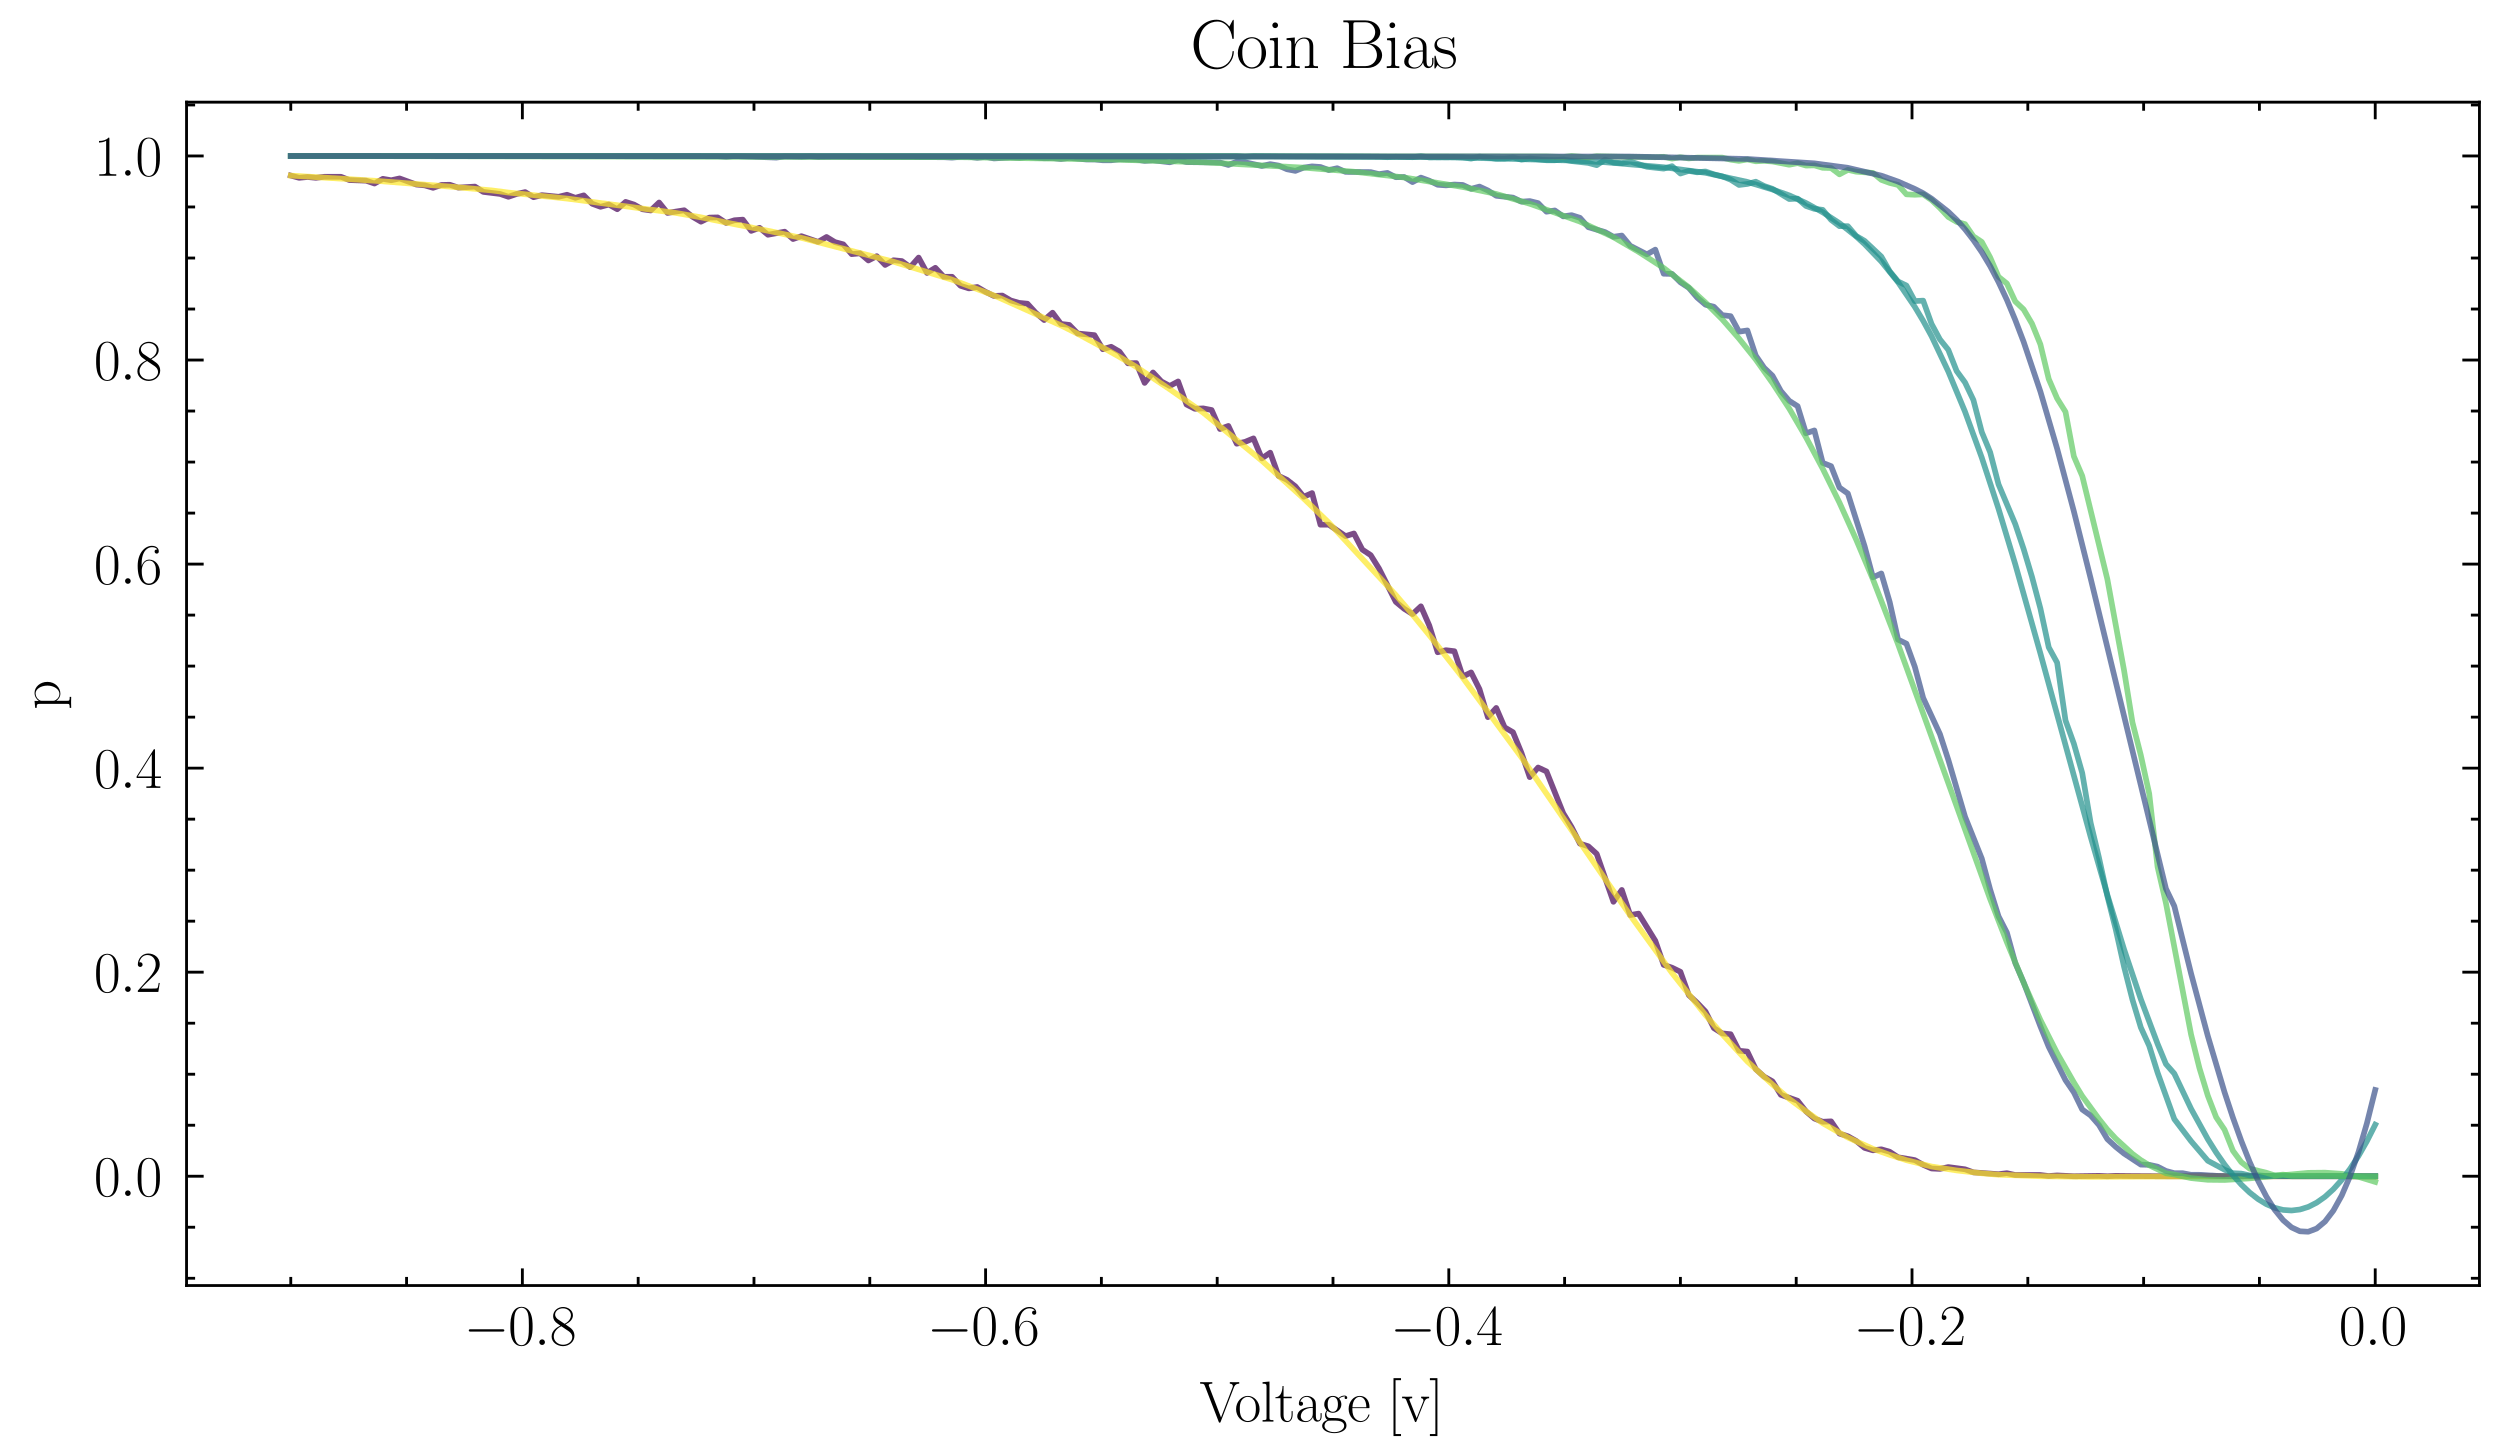 <?xml version="1.0" encoding="utf-8" standalone="no"?>
<!DOCTYPE svg PUBLIC "-//W3C//DTD SVG 1.1//EN"
  "http://www.w3.org/Graphics/SVG/1.1/DTD/svg11.dtd">
<svg xmlns:xlink="http://www.w3.org/1999/xlink" width="438.046pt" height="255.166pt" viewBox="0 0 438.046 255.166" xmlns="http://www.w3.org/2000/svg" version="1.1">
 <defs>
  <style type="text/css">*{stroke-linejoin: round; stroke-linecap: butt}</style>
 </defs>
 <g id="figure_1">
  <g id="patch_1">
   <path d="M 0 255.166 
L 438.046 255.166 
L 438.046 0 
L 0 0 
z
" style="fill: #ffffff"/>
  </g>
  <g id="axes_1">
   <g id="patch_2">
    <path d="M 32.686 225.248 
L 434.446 225.248 
L 434.446 17.902 
L 32.686 17.902 
z
" style="fill: #ffffff"/>
   </g>
   <g id="matplotlib.axis_1">
    <g id="xtick_1">
     <g id="line2d_1">
      <defs>
       <path id="m94365462cd" d="M 0 0 
L 0 -3 
" style="stroke: #000000; stroke-width: 0.5"/>
      </defs>
      <g>
       <use xlink:href="#m94365462cd" x="91.529" y="225.248" style="stroke: #000000; stroke-width: 0.5"/>
      </g>
     </g>
     <g id="line2d_2">
      <defs>
       <path id="m552b75849d" d="M 0 0 
L 0 3 
" style="stroke: #000000; stroke-width: 0.5"/>
      </defs>
      <g>
       <use xlink:href="#m552b75849d" x="91.529" y="17.902" style="stroke: #000000; stroke-width: 0.5"/>
      </g>
     </g>
     <g id="text_1">
      <!-- $\mathdefault{−0.8}$ -->
      <g transform="translate(81.29 235.666) scale(0.1 -0.1)">
       <defs>
        <path id="CMSY10-0" d="M 4218 1472 
C 4326 1472 4442 1472 4442 1600 
C 4442 1728 4326 1728 4218 1728 
L 755 1728 
C 646 1728 531 1728 531 1600 
C 531 1472 646 1472 755 1472 
L 4218 1472 
z
" transform="scale(0.016)"/>
        <path id="CMR17-30" d="M 2688 2025 
C 2688 2416 2682 3080 2413 3591 
C 2176 4039 1798 4198 1466 4198 
C 1158 4198 768 4058 525 3597 
C 269 3118 243 2524 243 2025 
C 243 1661 250 1106 448 619 
C 723 -39 1216 -128 1466 -128 
C 1760 -128 2208 -7 2470 600 
C 2662 1042 2688 1559 2688 2025 
z
M 1466 -26 
C 1056 -26 813 325 723 812 
C 653 1188 653 1738 653 2096 
C 653 2588 653 2997 736 3387 
C 858 3929 1216 4096 1466 4096 
C 1728 4096 2067 3923 2189 3400 
C 2272 3036 2278 2607 2278 2096 
C 2278 1680 2278 1169 2202 792 
C 2067 95 1690 -26 1466 -26 
z
" transform="scale(0.016)"/>
        <path id="CMMI12-3a" d="M 1178 307 
C 1178 492 1024 619 870 619 
C 685 619 557 466 557 313 
C 557 128 710 0 864 0 
C 1050 0 1178 153 1178 307 
z
" transform="scale(0.016)"/>
        <path id="CMR17-38" d="M 1741 2264 
C 2144 2467 2554 2773 2554 3263 
C 2554 3841 1990 4179 1472 4179 
C 890 4179 378 3759 378 3180 
C 378 3021 416 2747 666 2505 
C 730 2442 998 2251 1171 2130 
C 883 1983 211 1634 211 934 
C 211 279 838 -128 1459 -128 
C 2144 -128 2720 362 2720 1010 
C 2720 1590 2330 1857 2074 2029 
L 1741 2264 
z
M 902 2822 
C 851 2854 595 3051 595 3351 
C 595 3739 998 4032 1459 4032 
C 1965 4032 2336 3676 2336 3262 
C 2336 2669 1670 2331 1638 2331 
C 1632 2331 1626 2331 1574 2370 
L 902 2822 
z
M 2080 1519 
C 2176 1449 2483 1240 2483 851 
C 2483 381 2010 25 1472 25 
C 890 25 448 438 448 940 
C 448 1443 838 1862 1280 2060 
L 2080 1519 
z
" transform="scale(0.016)"/>
       </defs>
       <use xlink:href="#CMSY10-0" transform="scale(0.996)"/>
       <use xlink:href="#CMR17-30" transform="translate(77.487 0) scale(0.996)"/>
       <use xlink:href="#CMMI12-3a" transform="translate(123.178 0) scale(0.996)"/>
       <use xlink:href="#CMR17-38" transform="translate(150.275 0) scale(0.996)"/>
      </g>
     </g>
    </g>
    <g id="xtick_2">
     <g id="line2d_3">
      <g>
       <use xlink:href="#m94365462cd" x="172.693" y="225.248" style="stroke: #000000; stroke-width: 0.5"/>
      </g>
     </g>
     <g id="line2d_4">
      <g>
       <use xlink:href="#m552b75849d" x="172.693" y="17.902" style="stroke: #000000; stroke-width: 0.5"/>
      </g>
     </g>
     <g id="text_2">
      <!-- $\mathdefault{−0.6}$ -->
      <g transform="translate(162.454 235.666) scale(0.1 -0.1)">
       <defs>
        <path id="CMR17-36" d="M 678 2176 
C 678 3690 1395 4032 1811 4032 
C 1946 4032 2272 4009 2400 3776 
C 2298 3776 2106 3776 2106 3553 
C 2106 3381 2246 3323 2336 3323 
C 2394 3323 2566 3348 2566 3560 
C 2566 3954 2246 4179 1805 4179 
C 1043 4179 243 3390 243 1984 
C 243 253 966 -128 1478 -128 
C 2099 -128 2688 427 2688 1283 
C 2688 2081 2170 2662 1517 2662 
C 1126 2662 838 2407 678 1960 
L 678 2176 
z
M 1478 25 
C 691 25 691 1200 691 1436 
C 691 1896 909 2560 1504 2560 
C 1613 2560 1926 2560 2138 2120 
C 2253 1870 2253 1609 2253 1289 
C 2253 944 2253 690 2118 434 
C 1978 171 1773 25 1478 25 
z
" transform="scale(0.016)"/>
       </defs>
       <use xlink:href="#CMSY10-0" transform="scale(0.996)"/>
       <use xlink:href="#CMR17-30" transform="translate(77.487 0) scale(0.996)"/>
       <use xlink:href="#CMMI12-3a" transform="translate(123.178 0) scale(0.996)"/>
       <use xlink:href="#CMR17-36" transform="translate(150.275 0) scale(0.996)"/>
      </g>
     </g>
    </g>
    <g id="xtick_3">
     <g id="line2d_5">
      <g>
       <use xlink:href="#m94365462cd" x="253.857" y="225.248" style="stroke: #000000; stroke-width: 0.5"/>
      </g>
     </g>
     <g id="line2d_6">
      <g>
       <use xlink:href="#m552b75849d" x="253.857" y="17.902" style="stroke: #000000; stroke-width: 0.5"/>
      </g>
     </g>
     <g id="text_3">
      <!-- $\mathdefault{−0.4}$ -->
      <g transform="translate(243.617 235.666) scale(0.1 -0.1)">
       <defs>
        <path id="CMR17-34" d="M 2150 4122 
C 2150 4256 2144 4256 2029 4256 
L 128 1254 
L 128 1088 
L 1779 1088 
L 1779 457 
C 1779 224 1766 160 1318 160 
L 1197 160 
L 1197 0 
C 1402 0 1747 0 1965 0 
C 2182 0 2528 0 2733 0 
L 2733 160 
L 2611 160 
C 2163 160 2150 224 2150 457 
L 2150 1088 
L 2803 1088 
L 2803 1254 
L 2150 1254 
L 2150 4122 
z
M 1798 3703 
L 1798 1254 
L 256 1254 
L 1798 3703 
z
" transform="scale(0.016)"/>
       </defs>
       <use xlink:href="#CMSY10-0" transform="scale(0.996)"/>
       <use xlink:href="#CMR17-30" transform="translate(77.487 0) scale(0.996)"/>
       <use xlink:href="#CMMI12-3a" transform="translate(123.178 0) scale(0.996)"/>
       <use xlink:href="#CMR17-34" transform="translate(150.275 0) scale(0.996)"/>
      </g>
     </g>
    </g>
    <g id="xtick_4">
     <g id="line2d_7">
      <g>
       <use xlink:href="#m94365462cd" x="335.02" y="225.248" style="stroke: #000000; stroke-width: 0.5"/>
      </g>
     </g>
     <g id="line2d_8">
      <g>
       <use xlink:href="#m552b75849d" x="335.02" y="17.902" style="stroke: #000000; stroke-width: 0.5"/>
      </g>
     </g>
     <g id="text_4">
      <!-- $\mathdefault{−0.2}$ -->
      <g transform="translate(324.781 235.666) scale(0.1 -0.1)">
       <defs>
        <path id="CMR17-32" d="M 2669 989 
L 2554 989 
C 2490 536 2438 459 2413 420 
C 2381 369 1920 369 1830 369 
L 602 369 
C 832 619 1280 1072 1824 1597 
C 2214 1967 2669 2402 2669 3035 
C 2669 3790 2067 4224 1395 4224 
C 691 4224 262 3604 262 3030 
C 262 2780 448 2748 525 2748 
C 589 2748 781 2787 781 3010 
C 781 3207 614 3264 525 3264 
C 486 3264 448 3258 422 3245 
C 544 3790 915 4058 1306 4058 
C 1862 4058 2227 3617 2227 3035 
C 2227 2479 1901 2000 1536 1584 
L 262 146 
L 262 0 
L 2515 0 
L 2669 989 
z
" transform="scale(0.016)"/>
       </defs>
       <use xlink:href="#CMSY10-0" transform="scale(0.996)"/>
       <use xlink:href="#CMR17-30" transform="translate(77.487 0) scale(0.996)"/>
       <use xlink:href="#CMMI12-3a" transform="translate(123.178 0) scale(0.996)"/>
       <use xlink:href="#CMR17-32" transform="translate(150.275 0) scale(0.996)"/>
      </g>
     </g>
    </g>
    <g id="xtick_5">
     <g id="line2d_9">
      <g>
       <use xlink:href="#m94365462cd" x="416.184" y="225.248" style="stroke: #000000; stroke-width: 0.5"/>
      </g>
     </g>
     <g id="line2d_10">
      <g>
       <use xlink:href="#m552b75849d" x="416.184" y="17.902" style="stroke: #000000; stroke-width: 0.5"/>
      </g>
     </g>
     <g id="text_5">
      <!-- $\mathdefault{0.0}$ -->
      <g transform="translate(409.819 235.666) scale(0.1 -0.1)">
       <use xlink:href="#CMR17-30" transform="scale(0.996)"/>
       <use xlink:href="#CMMI12-3a" transform="translate(45.69 0) scale(0.996)"/>
       <use xlink:href="#CMR17-30" transform="translate(72.788 0) scale(0.996)"/>
      </g>
     </g>
    </g>
    <g id="xtick_6">
     <g id="line2d_11">
      <defs>
       <path id="mc6c3b50752" d="M 0 0 
L 0 -1.5 
" style="stroke: #000000; stroke-width: 0.5"/>
      </defs>
      <g>
       <use xlink:href="#mc6c3b50752" x="50.948" y="225.248" style="stroke: #000000; stroke-width: 0.5"/>
      </g>
     </g>
     <g id="line2d_12">
      <defs>
       <path id="mea7e3cfa50" d="M 0 0 
L 0 1.5 
" style="stroke: #000000; stroke-width: 0.5"/>
      </defs>
      <g>
       <use xlink:href="#mea7e3cfa50" x="50.948" y="17.902" style="stroke: #000000; stroke-width: 0.5"/>
      </g>
     </g>
    </g>
    <g id="xtick_7">
     <g id="line2d_13">
      <g>
       <use xlink:href="#mc6c3b50752" x="71.238" y="225.248" style="stroke: #000000; stroke-width: 0.5"/>
      </g>
     </g>
     <g id="line2d_14">
      <g>
       <use xlink:href="#mea7e3cfa50" x="71.238" y="17.902" style="stroke: #000000; stroke-width: 0.5"/>
      </g>
     </g>
    </g>
    <g id="xtick_8">
     <g id="line2d_15">
      <g>
       <use xlink:href="#mc6c3b50752" x="111.82" y="225.248" style="stroke: #000000; stroke-width: 0.5"/>
      </g>
     </g>
     <g id="line2d_16">
      <g>
       <use xlink:href="#mea7e3cfa50" x="111.82" y="17.902" style="stroke: #000000; stroke-width: 0.5"/>
      </g>
     </g>
    </g>
    <g id="xtick_9">
     <g id="line2d_17">
      <g>
       <use xlink:href="#mc6c3b50752" x="132.111" y="225.248" style="stroke: #000000; stroke-width: 0.5"/>
      </g>
     </g>
     <g id="line2d_18">
      <g>
       <use xlink:href="#mea7e3cfa50" x="132.111" y="17.902" style="stroke: #000000; stroke-width: 0.5"/>
      </g>
     </g>
    </g>
    <g id="xtick_10">
     <g id="line2d_19">
      <g>
       <use xlink:href="#mc6c3b50752" x="152.402" y="225.248" style="stroke: #000000; stroke-width: 0.5"/>
      </g>
     </g>
     <g id="line2d_20">
      <g>
       <use xlink:href="#mea7e3cfa50" x="152.402" y="17.902" style="stroke: #000000; stroke-width: 0.5"/>
      </g>
     </g>
    </g>
    <g id="xtick_11">
     <g id="line2d_21">
      <g>
       <use xlink:href="#mc6c3b50752" x="192.984" y="225.248" style="stroke: #000000; stroke-width: 0.5"/>
      </g>
     </g>
     <g id="line2d_22">
      <g>
       <use xlink:href="#mea7e3cfa50" x="192.984" y="17.902" style="stroke: #000000; stroke-width: 0.5"/>
      </g>
     </g>
    </g>
    <g id="xtick_12">
     <g id="line2d_23">
      <g>
       <use xlink:href="#mc6c3b50752" x="213.275" y="225.248" style="stroke: #000000; stroke-width: 0.5"/>
      </g>
     </g>
     <g id="line2d_24">
      <g>
       <use xlink:href="#mea7e3cfa50" x="213.275" y="17.902" style="stroke: #000000; stroke-width: 0.5"/>
      </g>
     </g>
    </g>
    <g id="xtick_13">
     <g id="line2d_25">
      <g>
       <use xlink:href="#mc6c3b50752" x="233.566" y="225.248" style="stroke: #000000; stroke-width: 0.5"/>
      </g>
     </g>
     <g id="line2d_26">
      <g>
       <use xlink:href="#mea7e3cfa50" x="233.566" y="17.902" style="stroke: #000000; stroke-width: 0.5"/>
      </g>
     </g>
    </g>
    <g id="xtick_14">
     <g id="line2d_27">
      <g>
       <use xlink:href="#mc6c3b50752" x="274.148" y="225.248" style="stroke: #000000; stroke-width: 0.5"/>
      </g>
     </g>
     <g id="line2d_28">
      <g>
       <use xlink:href="#mea7e3cfa50" x="274.148" y="17.902" style="stroke: #000000; stroke-width: 0.5"/>
      </g>
     </g>
    </g>
    <g id="xtick_15">
     <g id="line2d_29">
      <g>
       <use xlink:href="#mc6c3b50752" x="294.438" y="225.248" style="stroke: #000000; stroke-width: 0.5"/>
      </g>
     </g>
     <g id="line2d_30">
      <g>
       <use xlink:href="#mea7e3cfa50" x="294.438" y="17.902" style="stroke: #000000; stroke-width: 0.5"/>
      </g>
     </g>
    </g>
    <g id="xtick_16">
     <g id="line2d_31">
      <g>
       <use xlink:href="#mc6c3b50752" x="314.729" y="225.248" style="stroke: #000000; stroke-width: 0.5"/>
      </g>
     </g>
     <g id="line2d_32">
      <g>
       <use xlink:href="#mea7e3cfa50" x="314.729" y="17.902" style="stroke: #000000; stroke-width: 0.5"/>
      </g>
     </g>
    </g>
    <g id="xtick_17">
     <g id="line2d_33">
      <g>
       <use xlink:href="#mc6c3b50752" x="355.311" y="225.248" style="stroke: #000000; stroke-width: 0.5"/>
      </g>
     </g>
     <g id="line2d_34">
      <g>
       <use xlink:href="#mea7e3cfa50" x="355.311" y="17.902" style="stroke: #000000; stroke-width: 0.5"/>
      </g>
     </g>
    </g>
    <g id="xtick_18">
     <g id="line2d_35">
      <g>
       <use xlink:href="#mc6c3b50752" x="375.602" y="225.248" style="stroke: #000000; stroke-width: 0.5"/>
      </g>
     </g>
     <g id="line2d_36">
      <g>
       <use xlink:href="#mea7e3cfa50" x="375.602" y="17.902" style="stroke: #000000; stroke-width: 0.5"/>
      </g>
     </g>
    </g>
    <g id="xtick_19">
     <g id="line2d_37">
      <g>
       <use xlink:href="#mc6c3b50752" x="395.893" y="225.248" style="stroke: #000000; stroke-width: 0.5"/>
      </g>
     </g>
     <g id="line2d_38">
      <g>
       <use xlink:href="#mea7e3cfa50" x="395.893" y="17.902" style="stroke: #000000; stroke-width: 0.5"/>
      </g>
     </g>
    </g>
    <g id="text_6">
     <!-- Voltage [v] -->
     <g transform="translate(210.181 249.075) scale(0.1 -0.1)">
      <defs>
       <path id="CMR17-56" d="M 3776 3745 
C 3834 3886 3936 4160 4365 4160 
L 4365 4332 
C 4218 4319 4051 4319 3891 4319 
C 3738 4319 3475 4319 3328 4332 
L 3328 4160 
C 3648 4160 3661 3936 3661 3898 
C 3661 3827 3642 3783 3622 3732 
L 2362 446 
L 1043 3886 
C 1024 3931 1011 3963 1011 3994 
C 1011 4160 1267 4160 1402 4160 
L 1402 4319 
C 1197 4319 896 4319 685 4319 
C 518 4319 218 4319 64 4332 
L 64 4160 
C 435 4160 506 4135 582 3931 
L 2106 -26 
C 2138 -115 2144 -128 2214 -128 
C 2285 -128 2291 -115 2323 -26 
L 3776 3745 
z
" transform="scale(0.016)"/>
       <path id="CMR17-6f" d="M 2758 1356 
C 2758 2176 2163 2816 1466 2816 
C 768 2816 173 2176 173 1356 
C 173 551 768 -64 1466 -64 
C 2163 -64 2758 551 2758 1356 
z
M 1466 51 
C 1165 51 909 230 762 480 
C 602 767 582 1126 582 1408 
C 582 1677 595 2010 762 2298 
C 890 2509 1139 2714 1466 2714 
C 1754 2714 1997 2554 2150 2330 
C 2349 2029 2349 1607 2349 1408 
C 2349 1158 2336 775 2163 467 
C 1984 173 1709 51 1466 51 
z
" transform="scale(0.016)"/>
       <path id="CMR17-6c" d="M 979 4396 
L 218 4326 
L 218 4160 
C 595 4160 653 4122 653 3817 
L 653 426 
C 653 184 627 153 218 153 
L 218 -13 
C 371 0 653 0 813 0 
C 979 0 1261 0 1414 -13 
L 1414 153 
C 1005 153 979 178 979 426 
L 979 4396 
z
" transform="scale(0.016)"/>
       <path id="CMR17-74" d="M 966 2560 
L 1862 2560 
L 1862 2725 
L 966 2725 
L 966 3904 
L 851 3904 
C 838 3245 614 2668 70 2668 
L 70 2560 
L 627 2560 
L 627 771 
C 627 650 627 -64 1370 -64 
C 1747 -64 1965 306 1965 777 
L 1965 1140 
L 1850 1140 
L 1850 783 
C 1850 344 1677 51 1408 51 
C 1222 51 966 178 966 758 
L 966 2560 
z
" transform="scale(0.016)"/>
       <path id="CMR17-61" d="M 2304 1653 
C 2304 2072 2304 2294 2035 2543 
C 1798 2752 1523 2816 1306 2816 
C 800 2816 435 2407 435 1971 
C 435 1728 627 1728 666 1728 
C 749 1728 896 1778 896 1954 
C 896 2112 774 2181 666 2181 
C 640 2181 608 2174 589 2168 
C 723 2592 1069 2714 1293 2714 
C 1613 2714 1965 2429 1965 1885 
L 1965 1600 
C 1587 1600 1133 1549 774 1357 
C 371 1133 256 813 256 570 
C 256 77 832 -64 1171 -64 
C 1523 -64 1850 139 1990 511 
C 2003 233 2182 -18 2464 -18 
C 2598 -18 2938 70 2938 567 
L 2938 920 
L 2822 920 
L 2822 562 
C 2822 178 2650 128 2566 128 
C 2304 128 2304 458 2304 738 
L 2304 1653 
z
M 1965 870 
C 1965 317 1568 38 1216 38 
C 896 38 646 275 646 570 
C 646 761 730 1100 1101 1305 
C 1408 1478 1760 1504 1965 1504 
L 1965 870 
z
" transform="scale(0.016)"/>
       <path id="CMR17-67" d="M 710 1164 
C 832 1068 1043 960 1299 960 
C 1805 960 2240 1357 2240 1888 
C 2240 2054 2189 2310 1997 2509 
C 2176 2692 2438 2752 2586 2752 
C 2611 2752 2650 2752 2682 2734 
C 2656 2728 2598 2703 2598 2605 
C 2598 2527 2656 2471 2739 2471 
C 2835 2471 2886 2533 2886 2614 
C 2886 2731 2790 2854 2586 2854 
C 2330 2854 2106 2738 1926 2580 
C 1734 2753 1504 2816 1299 2816 
C 794 2816 358 2419 358 1888 
C 358 1522 570 1292 634 1228 
C 442 1004 442 743 442 711 
C 442 545 506 302 723 168 
C 390 85 128 -169 128 -486 
C 128 -943 736 -1280 1466 -1280 
C 2170 -1280 2803 -956 2803 -479 
C 2803 384 1856 384 1363 384 
C 1216 384 954 384 922 391 
C 723 423 589 602 589 826 
C 589 883 589 1024 710 1164 
z
M 1299 1068 
C 736 1068 736 1760 736 1889 
C 736 2016 736 2708 1299 2708 
C 1862 2708 1862 2016 1862 1889 
C 1862 1760 1862 1068 1299 1068 
z
M 1466 -1171 
C 826 -1171 384 -835 384 -486 
C 384 -289 493 -105 634 -4 
C 794 104 858 104 1293 104 
C 1818 104 2547 104 2547 -486 
C 2547 -835 2106 -1171 1466 -1171 
z
" transform="scale(0.016)"/>
       <path id="CMR17-65" d="M 2438 1472 
C 2464 1498 2464 1511 2464 1576 
C 2464 2238 2118 2816 1389 2816 
C 710 2816 173 2169 173 1383 
C 173 551 781 -64 1459 -64 
C 2176 -64 2458 607 2458 740 
C 2458 784 2419 784 2406 784 
C 2362 784 2355 771 2330 696 
C 2189 265 1837 51 1504 51 
C 1229 51 954 203 781 480 
C 582 803 582 1176 582 1472 
L 2438 1472 
z
M 589 1568 
C 634 2505 1126 2714 1382 2714 
C 1818 2714 2112 2297 2118 1568 
L 589 1568 
z
" transform="scale(0.016)"/>
       <path id="CMR17-5b" d="M 1504 -1600 
L 1504 -1377 
L 902 -1377 
L 902 4544 
L 1504 4544 
L 1504 4767 
L 678 4767 
L 678 -1600 
L 1504 -1600 
z
" transform="scale(0.016)"/>
       <path id="CMR17-76" d="M 2502 2163 
C 2560 2304 2662 2560 3034 2560 
L 3034 2726 
C 2912 2726 2752 2726 2630 2726 
C 2496 2726 2285 2726 2157 2732 
L 2157 2566 
C 2317 2553 2406 2477 2406 2311 
C 2406 2253 2406 2240 2368 2151 
L 1664 377 
L 902 2286 
C 864 2369 864 2381 864 2407 
C 864 2560 1075 2560 1171 2560 
L 1171 2732 
C 1018 2726 736 2726 576 2726 
C 403 2726 205 2726 64 2732 
L 64 2560 
C 307 2560 442 2560 518 2362 
L 1446 44 
C 1485 -51 1491 -64 1549 -64 
C 1606 -64 1613 -51 1651 44 
L 2502 2163 
z
" transform="scale(0.016)"/>
       <path id="CMR17-5d" d="M 915 4767 
L 90 4767 
L 90 4544 
L 691 4544 
L 691 -1377 
L 90 -1377 
L 90 -1600 
L 915 -1600 
L 915 4767 
z
" transform="scale(0.016)"/>
      </defs>
      <use xlink:href="#CMR17-56" transform="scale(0.996)"/>
      <use xlink:href="#CMR17-6f" transform="translate(61.265 0) scale(0.996)"/>
      <use xlink:href="#CMR17-6c" transform="translate(106.956 0) scale(0.996)"/>
      <use xlink:href="#CMR17-74" transform="translate(131.827 0) scale(0.996)"/>
      <use xlink:href="#CMR17-61" transform="translate(167.107 0) scale(0.996)"/>
      <use xlink:href="#CMR17-67" transform="translate(212.798 0) scale(0.996)"/>
      <use xlink:href="#CMR17-65" transform="translate(258.488 0) scale(0.996)"/>
      <use xlink:href="#CMR17-5b" transform="translate(329.05 0) scale(0.996)"/>
      <use xlink:href="#CMR17-76" transform="translate(353.921 0) scale(0.996)"/>
      <use xlink:href="#CMR17-5d" transform="translate(402.214 0) scale(0.996)"/>
     </g>
    </g>
   </g>
   <g id="matplotlib.axis_2">
    <g id="ytick_1">
     <g id="line2d_39">
      <defs>
       <path id="ma01c1f69d0" d="M 0 0 
L 3 0 
" style="stroke: #000000; stroke-width: 0.5"/>
      </defs>
      <g>
       <use xlink:href="#ma01c1f69d0" x="32.686" y="206.1" style="stroke: #000000; stroke-width: 0.5"/>
      </g>
     </g>
     <g id="line2d_40">
      <defs>
       <path id="mf388cf0399" d="M 0 0 
L -3 0 
" style="stroke: #000000; stroke-width: 0.5"/>
      </defs>
      <g>
       <use xlink:href="#mf388cf0399" x="434.446" y="206.1" style="stroke: #000000; stroke-width: 0.5"/>
      </g>
     </g>
     <g id="text_7">
      <!-- $\mathdefault{0.0}$ -->
      <g transform="translate(16.456 209.559) scale(0.1 -0.1)">
       <use xlink:href="#CMR17-30" transform="scale(0.996)"/>
       <use xlink:href="#CMMI12-3a" transform="translate(45.69 0) scale(0.996)"/>
       <use xlink:href="#CMR17-30" transform="translate(72.788 0) scale(0.996)"/>
      </g>
     </g>
    </g>
    <g id="ytick_2">
     <g id="line2d_41">
      <g>
       <use xlink:href="#ma01c1f69d0" x="32.686" y="170.346" style="stroke: #000000; stroke-width: 0.5"/>
      </g>
     </g>
     <g id="line2d_42">
      <g>
       <use xlink:href="#mf388cf0399" x="434.446" y="170.346" style="stroke: #000000; stroke-width: 0.5"/>
      </g>
     </g>
     <g id="text_8">
      <!-- $\mathdefault{0.2}$ -->
      <g transform="translate(16.456 173.805) scale(0.1 -0.1)">
       <use xlink:href="#CMR17-30" transform="scale(0.996)"/>
       <use xlink:href="#CMMI12-3a" transform="translate(45.69 0) scale(0.996)"/>
       <use xlink:href="#CMR17-32" transform="translate(72.788 0) scale(0.996)"/>
      </g>
     </g>
    </g>
    <g id="ytick_3">
     <g id="line2d_43">
      <g>
       <use xlink:href="#ma01c1f69d0" x="32.686" y="134.592" style="stroke: #000000; stroke-width: 0.5"/>
      </g>
     </g>
     <g id="line2d_44">
      <g>
       <use xlink:href="#mf388cf0399" x="434.446" y="134.592" style="stroke: #000000; stroke-width: 0.5"/>
      </g>
     </g>
     <g id="text_9">
      <!-- $\mathdefault{0.4}$ -->
      <g transform="translate(16.456 138.052) scale(0.1 -0.1)">
       <use xlink:href="#CMR17-30" transform="scale(0.996)"/>
       <use xlink:href="#CMMI12-3a" transform="translate(45.69 0) scale(0.996)"/>
       <use xlink:href="#CMR17-34" transform="translate(72.788 0) scale(0.996)"/>
      </g>
     </g>
    </g>
    <g id="ytick_4">
     <g id="line2d_45">
      <g>
       <use xlink:href="#ma01c1f69d0" x="32.686" y="98.838" style="stroke: #000000; stroke-width: 0.5"/>
      </g>
     </g>
     <g id="line2d_46">
      <g>
       <use xlink:href="#mf388cf0399" x="434.446" y="98.838" style="stroke: #000000; stroke-width: 0.5"/>
      </g>
     </g>
     <g id="text_10">
      <!-- $\mathdefault{0.6}$ -->
      <g transform="translate(16.456 102.298) scale(0.1 -0.1)">
       <use xlink:href="#CMR17-30" transform="scale(0.996)"/>
       <use xlink:href="#CMMI12-3a" transform="translate(45.69 0) scale(0.996)"/>
       <use xlink:href="#CMR17-36" transform="translate(72.788 0) scale(0.996)"/>
      </g>
     </g>
    </g>
    <g id="ytick_5">
     <g id="line2d_47">
      <g>
       <use xlink:href="#ma01c1f69d0" x="32.686" y="63.085" style="stroke: #000000; stroke-width: 0.5"/>
      </g>
     </g>
     <g id="line2d_48">
      <g>
       <use xlink:href="#mf388cf0399" x="434.446" y="63.085" style="stroke: #000000; stroke-width: 0.5"/>
      </g>
     </g>
     <g id="text_11">
      <!-- $\mathdefault{0.8}$ -->
      <g transform="translate(16.456 66.544) scale(0.1 -0.1)">
       <use xlink:href="#CMR17-30" transform="scale(0.996)"/>
       <use xlink:href="#CMMI12-3a" transform="translate(45.69 0) scale(0.996)"/>
       <use xlink:href="#CMR17-38" transform="translate(72.788 0) scale(0.996)"/>
      </g>
     </g>
    </g>
    <g id="ytick_6">
     <g id="line2d_49">
      <g>
       <use xlink:href="#ma01c1f69d0" x="32.686" y="27.331" style="stroke: #000000; stroke-width: 0.5"/>
      </g>
     </g>
     <g id="line2d_50">
      <g>
       <use xlink:href="#mf388cf0399" x="434.446" y="27.331" style="stroke: #000000; stroke-width: 0.5"/>
      </g>
     </g>
     <g id="text_12">
      <!-- $\mathdefault{1.0}$ -->
      <g transform="translate(16.456 30.79) scale(0.1 -0.1)">
       <defs>
        <path id="CMR17-31" d="M 1702 4058 
C 1702 4192 1696 4192 1606 4192 
C 1357 3916 979 3827 621 3827 
C 602 3827 570 3827 563 3808 
C 557 3795 557 3782 557 3648 
C 755 3648 1088 3686 1344 3839 
L 1344 461 
C 1344 236 1331 160 781 160 
L 589 160 
L 589 0 
C 896 0 1216 0 1523 0 
C 1830 0 2150 0 2458 0 
L 2458 160 
L 2266 160 
C 1715 160 1702 230 1702 458 
L 1702 4058 
z
" transform="scale(0.016)"/>
       </defs>
       <use xlink:href="#CMR17-31" transform="scale(0.996)"/>
       <use xlink:href="#CMMI12-3a" transform="translate(45.69 0) scale(0.996)"/>
       <use xlink:href="#CMR17-30" transform="translate(72.788 0) scale(0.996)"/>
      </g>
     </g>
    </g>
    <g id="ytick_7">
     <g id="line2d_51">
      <defs>
       <path id="mbf922436cd" d="M 0 0 
L 1.5 0 
" style="stroke: #000000; stroke-width: 0.5"/>
      </defs>
      <g>
       <use xlink:href="#mbf922436cd" x="32.686" y="223.977" style="stroke: #000000; stroke-width: 0.5"/>
      </g>
     </g>
     <g id="line2d_52">
      <defs>
       <path id="m4a21542cf3" d="M 0 0 
L -1.5 0 
" style="stroke: #000000; stroke-width: 0.5"/>
      </defs>
      <g>
       <use xlink:href="#m4a21542cf3" x="434.446" y="223.977" style="stroke: #000000; stroke-width: 0.5"/>
      </g>
     </g>
    </g>
    <g id="ytick_8">
     <g id="line2d_53">
      <g>
       <use xlink:href="#mbf922436cd" x="32.686" y="215.038" style="stroke: #000000; stroke-width: 0.5"/>
      </g>
     </g>
     <g id="line2d_54">
      <g>
       <use xlink:href="#m4a21542cf3" x="434.446" y="215.038" style="stroke: #000000; stroke-width: 0.5"/>
      </g>
     </g>
    </g>
    <g id="ytick_9">
     <g id="line2d_55">
      <g>
       <use xlink:href="#mbf922436cd" x="32.686" y="197.162" style="stroke: #000000; stroke-width: 0.5"/>
      </g>
     </g>
     <g id="line2d_56">
      <g>
       <use xlink:href="#m4a21542cf3" x="434.446" y="197.162" style="stroke: #000000; stroke-width: 0.5"/>
      </g>
     </g>
    </g>
    <g id="ytick_10">
     <g id="line2d_57">
      <g>
       <use xlink:href="#mbf922436cd" x="32.686" y="188.223" style="stroke: #000000; stroke-width: 0.5"/>
      </g>
     </g>
     <g id="line2d_58">
      <g>
       <use xlink:href="#m4a21542cf3" x="434.446" y="188.223" style="stroke: #000000; stroke-width: 0.5"/>
      </g>
     </g>
    </g>
    <g id="ytick_11">
     <g id="line2d_59">
      <g>
       <use xlink:href="#mbf922436cd" x="32.686" y="179.285" style="stroke: #000000; stroke-width: 0.5"/>
      </g>
     </g>
     <g id="line2d_60">
      <g>
       <use xlink:href="#m4a21542cf3" x="434.446" y="179.285" style="stroke: #000000; stroke-width: 0.5"/>
      </g>
     </g>
    </g>
    <g id="ytick_12">
     <g id="line2d_61">
      <g>
       <use xlink:href="#mbf922436cd" x="32.686" y="161.408" style="stroke: #000000; stroke-width: 0.5"/>
      </g>
     </g>
     <g id="line2d_62">
      <g>
       <use xlink:href="#m4a21542cf3" x="434.446" y="161.408" style="stroke: #000000; stroke-width: 0.5"/>
      </g>
     </g>
    </g>
    <g id="ytick_13">
     <g id="line2d_63">
      <g>
       <use xlink:href="#mbf922436cd" x="32.686" y="152.469" style="stroke: #000000; stroke-width: 0.5"/>
      </g>
     </g>
     <g id="line2d_64">
      <g>
       <use xlink:href="#m4a21542cf3" x="434.446" y="152.469" style="stroke: #000000; stroke-width: 0.5"/>
      </g>
     </g>
    </g>
    <g id="ytick_14">
     <g id="line2d_65">
      <g>
       <use xlink:href="#mbf922436cd" x="32.686" y="143.531" style="stroke: #000000; stroke-width: 0.5"/>
      </g>
     </g>
     <g id="line2d_66">
      <g>
       <use xlink:href="#m4a21542cf3" x="434.446" y="143.531" style="stroke: #000000; stroke-width: 0.5"/>
      </g>
     </g>
    </g>
    <g id="ytick_15">
     <g id="line2d_67">
      <g>
       <use xlink:href="#mbf922436cd" x="32.686" y="125.654" style="stroke: #000000; stroke-width: 0.5"/>
      </g>
     </g>
     <g id="line2d_68">
      <g>
       <use xlink:href="#m4a21542cf3" x="434.446" y="125.654" style="stroke: #000000; stroke-width: 0.5"/>
      </g>
     </g>
    </g>
    <g id="ytick_16">
     <g id="line2d_69">
      <g>
       <use xlink:href="#mbf922436cd" x="32.686" y="116.715" style="stroke: #000000; stroke-width: 0.5"/>
      </g>
     </g>
     <g id="line2d_70">
      <g>
       <use xlink:href="#m4a21542cf3" x="434.446" y="116.715" style="stroke: #000000; stroke-width: 0.5"/>
      </g>
     </g>
    </g>
    <g id="ytick_17">
     <g id="line2d_71">
      <g>
       <use xlink:href="#mbf922436cd" x="32.686" y="107.777" style="stroke: #000000; stroke-width: 0.5"/>
      </g>
     </g>
     <g id="line2d_72">
      <g>
       <use xlink:href="#m4a21542cf3" x="434.446" y="107.777" style="stroke: #000000; stroke-width: 0.5"/>
      </g>
     </g>
    </g>
    <g id="ytick_18">
     <g id="line2d_73">
      <g>
       <use xlink:href="#mbf922436cd" x="32.686" y="89.9" style="stroke: #000000; stroke-width: 0.5"/>
      </g>
     </g>
     <g id="line2d_74">
      <g>
       <use xlink:href="#m4a21542cf3" x="434.446" y="89.9" style="stroke: #000000; stroke-width: 0.5"/>
      </g>
     </g>
    </g>
    <g id="ytick_19">
     <g id="line2d_75">
      <g>
       <use xlink:href="#mbf922436cd" x="32.686" y="80.962" style="stroke: #000000; stroke-width: 0.5"/>
      </g>
     </g>
     <g id="line2d_76">
      <g>
       <use xlink:href="#m4a21542cf3" x="434.446" y="80.962" style="stroke: #000000; stroke-width: 0.5"/>
      </g>
     </g>
    </g>
    <g id="ytick_20">
     <g id="line2d_77">
      <g>
       <use xlink:href="#mbf922436cd" x="32.686" y="72.023" style="stroke: #000000; stroke-width: 0.5"/>
      </g>
     </g>
     <g id="line2d_78">
      <g>
       <use xlink:href="#m4a21542cf3" x="434.446" y="72.023" style="stroke: #000000; stroke-width: 0.5"/>
      </g>
     </g>
    </g>
    <g id="ytick_21">
     <g id="line2d_79">
      <g>
       <use xlink:href="#mbf922436cd" x="32.686" y="54.146" style="stroke: #000000; stroke-width: 0.5"/>
      </g>
     </g>
     <g id="line2d_80">
      <g>
       <use xlink:href="#m4a21542cf3" x="434.446" y="54.146" style="stroke: #000000; stroke-width: 0.5"/>
      </g>
     </g>
    </g>
    <g id="ytick_22">
     <g id="line2d_81">
      <g>
       <use xlink:href="#mbf922436cd" x="32.686" y="45.208" style="stroke: #000000; stroke-width: 0.5"/>
      </g>
     </g>
     <g id="line2d_82">
      <g>
       <use xlink:href="#m4a21542cf3" x="434.446" y="45.208" style="stroke: #000000; stroke-width: 0.5"/>
      </g>
     </g>
    </g>
    <g id="ytick_23">
     <g id="line2d_83">
      <g>
       <use xlink:href="#mbf922436cd" x="32.686" y="36.269" style="stroke: #000000; stroke-width: 0.5"/>
      </g>
     </g>
     <g id="line2d_84">
      <g>
       <use xlink:href="#m4a21542cf3" x="434.446" y="36.269" style="stroke: #000000; stroke-width: 0.5"/>
      </g>
     </g>
    </g>
    <g id="ytick_24">
     <g id="line2d_85">
      <g>
       <use xlink:href="#mbf922436cd" x="32.686" y="18.392" style="stroke: #000000; stroke-width: 0.5"/>
      </g>
     </g>
     <g id="line2d_86">
      <g>
       <use xlink:href="#m4a21542cf3" x="434.446" y="18.392" style="stroke: #000000; stroke-width: 0.5"/>
      </g>
     </g>
    </g>
    <g id="text_13">
     <!-- p -->
     <g transform="translate(10.518 124.342) rotate(-90) scale(0.1 -0.1)">
      <defs>
       <path id="CMR17-70" d="M 1408 -1063 
C 998 -1063 973 -1037 973 -789 
L 973 402 
C 1158 134 1427 -38 1766 -38 
C 2406 -38 3053 523 3053 1388 
C 3053 2191 2496 2802 1837 2802 
C 1453 2802 1139 2592 960 2338 
L 960 2802 
L 198 2732 
L 198 2567 
C 576 2567 634 2528 634 2223 
L 634 -789 
C 634 -1031 608 -1063 198 -1063 
L 198 -1228 
C 352 -1216 634 -1216 800 -1216 
C 966 -1216 1254 -1216 1408 -1228 
L 1408 -1063 
z
M 973 2012 
C 973 2102 973 2235 1222 2471 
C 1254 2497 1472 2688 1792 2688 
C 2259 2688 2643 2108 2643 1382 
C 2643 656 2234 64 1728 64 
C 1498 64 1248 172 1056 472 
C 973 612 973 650 973 752 
L 973 2012 
z
" transform="scale(0.016)"/>
      </defs>
      <use xlink:href="#CMR17-70" transform="scale(0.996)"/>
     </g>
    </g>
   </g>
   <g id="line2d_87">
    <path d="M 50.948 30.763 
L 52.414 31.156 
L 53.881 31.013 
L 55.348 31.156 
L 56.815 30.978 
L 59.748 30.978 
L 61.215 31.55 
L 64.149 31.657 
L 65.616 32.157 
L 67.083 31.335 
L 68.549 31.585 
L 70.016 31.264 
L 72.95 32.336 
L 74.417 32.479 
L 75.883 32.908 
L 77.35 32.408 
L 78.817 32.372 
L 80.284 32.873 
L 83.217 32.694 
L 84.684 33.623 
L 87.618 33.981 
L 89.085 34.481 
L 90.552 33.981 
L 92.018 33.659 
L 93.485 34.553 
L 94.952 34.195 
L 97.886 34.481 
L 99.352 34.124 
L 100.819 34.66 
L 102.286 34.231 
L 103.753 35.697 
L 105.22 36.233 
L 106.686 35.84 
L 108.153 36.662 
L 109.62 35.375 
L 111.087 35.84 
L 112.554 36.662 
L 114.021 36.877 
L 115.487 35.483 
L 116.954 37.306 
L 119.888 36.841 
L 121.355 37.985 
L 122.821 38.843 
L 124.288 38.128 
L 125.755 38.093 
L 127.222 39.058 
L 128.689 38.593 
L 130.155 38.486 
L 131.622 40.452 
L 133.089 39.916 
L 134.556 41.132 
L 137.49 40.595 
L 138.956 41.883 
L 140.423 41.382 
L 143.357 42.383 
L 144.824 41.525 
L 146.29 42.419 
L 147.757 42.812 
L 149.224 44.528 
L 150.691 44.385 
L 152.158 45.637 
L 153.624 44.886 
L 155.091 46.423 
L 156.558 45.601 
L 158.025 45.744 
L 159.492 46.817 
L 160.959 45.136 
L 162.425 47.818 
L 163.892 46.924 
L 165.359 48.497 
L 166.826 48.497 
L 168.293 50.07 
L 169.759 50.535 
L 171.226 50.285 
L 172.693 51.143 
L 174.16 51.858 
L 175.627 51.786 
L 177.093 52.644 
L 178.56 53.073 
L 180.027 53.217 
L 181.494 54.825 
L 182.961 56.077 
L 184.428 54.79 
L 185.894 56.756 
L 187.361 56.935 
L 188.828 58.437 
L 191.762 58.723 
L 193.228 61.19 
L 194.695 60.761 
L 196.162 61.619 
L 197.629 63.657 
L 199.096 63.621 
L 200.562 67.089 
L 202.029 65.266 
L 203.496 66.839 
L 204.963 67.625 
L 206.43 66.839 
L 207.897 70.879 
L 209.363 71.63 
L 210.83 71.558 
L 212.297 71.844 
L 213.764 75.169 
L 215.231 74.633 
L 216.697 77.744 
L 218.164 77.422 
L 219.631 76.814 
L 221.098 80.318 
L 222.565 79.317 
L 224.031 83.393 
L 225.498 84.072 
L 226.965 85.216 
L 228.432 87.04 
L 229.899 86.396 
L 231.366 91.938 
L 232.832 91.938 
L 235.766 93.94 
L 237.233 93.475 
L 238.7 96.3 
L 240.166 97.265 
L 241.633 99.625 
L 244.567 105.453 
L 246.034 106.669 
L 247.5 107.598 
L 248.967 106.239 
L 250.434 109.6 
L 251.901 114.284 
L 253.368 113.927 
L 254.835 114.105 
L 256.301 118.539 
L 257.768 117.824 
L 259.235 120.756 
L 260.702 125.654 
L 262.169 124.045 
L 263.635 127.442 
L 265.102 128.3 
L 266.569 131.875 
L 268.036 136.165 
L 269.503 134.485 
L 270.969 135.164 
L 273.903 142.494 
L 275.37 144.925 
L 276.837 147.821 
L 278.304 148.286 
L 279.77 149.609 
L 282.704 158.011 
L 284.171 155.937 
L 285.638 160.335 
L 287.104 160.085 
L 290.038 164.84 
L 291.505 169.059 
L 292.972 169.56 
L 294.438 170.275 
L 295.905 174.351 
L 297.372 175.709 
L 298.839 177.247 
L 300.306 180.143 
L 301.773 181.072 
L 303.239 181.215 
L 304.706 184.111 
L 306.173 184.254 
L 307.64 187.329 
L 309.107 188.652 
L 310.573 189.474 
L 312.04 191.834 
L 314.974 192.871 
L 316.441 194.73 
L 317.907 195.982 
L 319.374 196.554 
L 320.841 196.482 
L 322.308 198.627 
L 323.775 199.092 
L 325.242 199.915 
L 326.708 201.13 
L 328.175 201.559 
L 329.642 201.381 
L 331.109 201.81 
L 332.576 202.775 
L 335.509 203.275 
L 336.976 204.098 
L 338.443 204.741 
L 339.91 204.813 
L 341.376 204.491 
L 344.31 204.884 
L 345.777 205.421 
L 350.177 205.742 
L 351.644 205.564 
L 353.111 205.885 
L 357.511 205.885 
L 358.978 206.064 
L 360.445 205.957 
L 363.379 206.1 
L 367.779 206.029 
L 369.246 206.1 
L 370.713 206.029 
L 373.646 206.064 
L 379.514 206.1 
L 416.184 206.1 
L 416.184 206.1 
" clip-path="url(#p119ad013c9)" style="fill: none; stroke: #440154; stroke-opacity: 0.7; stroke-linecap: square"/>
   </g>
   <g id="line2d_88">
    <path d="M 50.948 30.769 
L 65.616 31.669 
L 78.817 32.694 
L 86.151 33.361 
L 89.085 33.741 
L 99.352 34.798 
L 118.421 37.314 
L 122.821 38.078 
L 127.222 38.995 
L 134.556 40.433 
L 140.423 41.685 
L 156.558 45.865 
L 166.826 49.011 
L 174.16 51.763 
L 185.894 57.012 
L 188.828 58.488 
L 191.762 60.076 
L 196.162 62.543 
L 199.096 64.289 
L 204.963 68.208 
L 210.83 72.311 
L 221.098 80.717 
L 228.432 87.352 
L 232.832 91.577 
L 244.567 104.256 
L 247.5 107.694 
L 250.434 111.287 
L 256.301 118.741 
L 266.569 132.676 
L 275.37 145.454 
L 281.237 154.01 
L 285.638 160.382 
L 292.972 170.49 
L 298.839 177.867 
L 301.773 181.217 
L 306.173 185.992 
L 310.573 190.029 
L 313.507 192.543 
L 316.441 194.715 
L 319.374 196.809 
L 323.775 199.307 
L 328.175 201.302 
L 331.109 202.35 
L 334.042 203.286 
L 338.443 204.398 
L 342.843 205.084 
L 347.244 205.584 
L 350.177 205.833 
L 357.511 206.101 
L 366.312 206.202 
L 385.381 206.122 
L 410.317 206.093 
L 416.184 206.182 
L 416.184 206.182 
" clip-path="url(#p119ad013c9)" style="fill: none; stroke: #fde725; stroke-opacity: 0.7; stroke-linecap: square"/>
   </g>
   <g id="line2d_89">
    <path d="M 50.948 27.331 
L 125.755 27.366 
L 127.222 27.474 
L 128.689 27.331 
L 136.023 27.617 
L 137.49 27.402 
L 140.423 27.474 
L 141.89 27.402 
L 143.357 27.509 
L 146.29 27.474 
L 165.359 27.545 
L 166.826 27.617 
L 168.293 27.474 
L 169.759 27.474 
L 171.226 27.653 
L 172.693 27.474 
L 174.16 27.76 
L 177.093 27.581 
L 178.56 27.653 
L 180.027 27.509 
L 182.961 27.724 
L 184.428 27.688 
L 185.894 27.867 
L 187.361 27.653 
L 190.295 27.939 
L 191.762 27.939 
L 193.228 28.082 
L 194.695 28.082 
L 196.162 27.903 
L 199.096 27.974 
L 200.562 28.189 
L 202.029 28.082 
L 204.963 28.439 
L 206.43 28.01 
L 207.897 28.403 
L 213.764 28.475 
L 215.231 28.904 
L 216.697 28.332 
L 218.164 28.439 
L 221.098 29.083 
L 222.565 28.761 
L 224.031 29.011 
L 225.498 29.655 
L 226.965 29.941 
L 228.432 29.369 
L 229.899 29.154 
L 231.366 29.261 
L 232.832 29.798 
L 234.299 29.476 
L 235.766 30.12 
L 240.166 30.155 
L 241.633 30.513 
L 243.1 30.298 
L 244.567 31.049 
L 246.034 31.013 
L 247.5 31.907 
L 248.967 31.121 
L 250.434 31.657 
L 251.901 32.372 
L 253.368 32.479 
L 254.835 32.336 
L 256.301 32.408 
L 257.768 33.087 
L 259.235 32.694 
L 260.702 33.373 
L 262.169 34.303 
L 265.102 34.625 
L 266.569 35.34 
L 268.036 35.232 
L 269.503 35.59 
L 270.969 37.092 
L 272.436 36.877 
L 273.903 37.914 
L 275.37 37.699 
L 276.837 38.164 
L 278.304 39.809 
L 281.237 40.667 
L 282.704 41.489 
L 284.171 41.275 
L 285.638 43.062 
L 288.571 44.564 
L 290.038 43.742 
L 291.505 47.961 
L 292.972 47.996 
L 294.438 49.462 
L 295.905 50.428 
L 297.372 52.144 
L 298.839 53.395 
L 300.306 53.753 
L 301.773 55.219 
L 303.239 55.398 
L 304.706 58.115 
L 306.173 57.9 
L 307.64 62.298 
L 309.107 64.443 
L 310.573 65.838 
L 312.04 68.519 
L 313.507 70.235 
L 314.974 71.165 
L 316.441 75.92 
L 317.907 75.42 
L 319.374 81.105 
L 320.841 81.677 
L 322.308 85.431 
L 323.775 86.468 
L 326.708 95.692 
L 328.175 101.162 
L 329.642 100.483 
L 331.109 105.489 
L 332.576 112.067 
L 334.042 112.782 
L 335.509 116.823 
L 336.976 122.293 
L 339.91 128.621 
L 341.376 133.126 
L 344.31 143.102 
L 347.244 150.431 
L 348.711 155.866 
L 350.177 160.55 
L 351.644 163.41 
L 353.111 168.737 
L 354.578 172.134 
L 357.511 179.821 
L 358.978 183.432 
L 361.912 189.26 
L 363.379 191.405 
L 364.845 194.408 
L 366.312 195.445 
L 367.779 197.126 
L 369.246 199.593 
L 370.713 200.951 
L 372.18 202.131 
L 375.113 204.062 
L 376.58 204.098 
L 378.047 204.42 
L 379.514 205.17 
L 380.98 205.564 
L 382.447 205.564 
L 383.914 205.85 
L 385.381 205.85 
L 388.314 206.029 
L 391.248 206.1 
L 397.115 206.064 
L 416.184 206.1 
L 416.184 206.1 
" clip-path="url(#p119ad013c9)" style="fill: none; stroke: #3b528b; stroke-opacity: 0.7; stroke-linecap: square"/>
   </g>
   <g id="line2d_90">
    <path d="M 50.948 27.333 
L 168.293 27.544 
L 194.695 27.956 
L 210.83 28.437 
L 228.432 29.374 
L 237.233 30.089 
L 246.034 31.1 
L 256.301 32.765 
L 262.169 33.989 
L 268.036 35.7 
L 276.837 38.826 
L 282.704 41.559 
L 287.104 44.125 
L 291.505 46.952 
L 295.905 50.343 
L 298.839 53.025 
L 301.773 55.964 
L 304.706 59.324 
L 307.64 62.989 
L 310.573 67.117 
L 313.507 71.592 
L 316.441 76.619 
L 319.374 82.12 
L 322.308 88.075 
L 325.242 94.563 
L 328.175 101.518 
L 332.576 112.879 
L 338.443 129.07 
L 348.711 157.541 
L 351.644 165.095 
L 354.578 172.179 
L 357.511 178.716 
L 360.445 184.517 
L 363.379 189.658 
L 364.845 192.049 
L 367.779 196.069 
L 369.246 197.916 
L 370.713 199.497 
L 373.646 202.182 
L 375.113 203.274 
L 376.58 204.177 
L 379.514 205.58 
L 380.98 205.798 
L 383.914 206.426 
L 386.848 206.722 
L 389.781 206.755 
L 394.182 206.471 
L 404.449 205.503 
L 407.383 205.47 
L 410.317 205.677 
L 413.25 206.195 
L 416.184 207.096 
L 416.184 207.096 
" clip-path="url(#p119ad013c9)" style="fill: none; stroke: #5ec962; stroke-opacity: 0.7; stroke-linecap: square"/>
   </g>
   <g id="line2d_91">
    <path d="M 50.948 27.331 
L 216.697 27.331 
L 218.164 27.474 
L 219.631 27.331 
L 226.965 27.402 
L 241.633 27.474 
L 243.1 27.545 
L 244.567 27.474 
L 247.5 27.545 
L 248.967 27.366 
L 250.434 27.581 
L 254.835 27.545 
L 256.301 27.581 
L 257.768 27.796 
L 259.235 27.438 
L 262.169 27.831 
L 263.635 27.796 
L 265.102 27.581 
L 266.569 27.974 
L 268.036 27.76 
L 270.969 28.082 
L 272.436 28.082 
L 273.903 27.939 
L 275.37 28.225 
L 278.304 28.546 
L 279.77 28.94 
L 281.237 27.974 
L 282.704 28.475 
L 284.171 28.582 
L 285.638 28.296 
L 288.571 29.226 
L 291.505 29.547 
L 292.972 29.118 
L 294.438 30.406 
L 295.905 29.941 
L 297.372 30.191 
L 298.839 30.048 
L 300.306 30.549 
L 301.773 30.906 
L 303.239 31.478 
L 304.706 32.408 
L 306.173 32.229 
L 307.64 31.836 
L 309.107 32.587 
L 310.573 33.087 
L 313.507 34.875 
L 314.974 34.803 
L 316.441 36.09 
L 317.907 36.591 
L 319.374 36.77 
L 320.841 38.522 
L 322.308 39.63 
L 323.775 39.63 
L 325.242 41.346 
L 326.708 42.204 
L 329.642 44.957 
L 331.109 47.532 
L 332.576 49.319 
L 334.042 50.034 
L 335.509 52.752 
L 336.976 52.68 
L 338.443 56.756 
L 339.91 59.473 
L 341.376 61.297 
L 342.843 65.015 
L 344.31 67.018 
L 345.777 70.092 
L 347.244 75.706 
L 348.711 79.245 
L 350.177 84.859 
L 353.111 91.831 
L 354.578 96.193 
L 356.045 101.091 
L 357.511 106.597 
L 358.978 113.426 
L 360.445 116.108 
L 361.912 126.226 
L 363.379 130.302 
L 364.845 135.45 
L 366.312 144.139 
L 367.779 150.288 
L 369.246 157.01 
L 370.713 162.838 
L 372.18 169.417 
L 373.646 175.173 
L 375.113 180.035 
L 376.58 183.253 
L 378.047 187.937 
L 380.98 196.089 
L 383.914 199.95 
L 386.848 203.383 
L 389.781 204.956 
L 391.248 205.564 
L 392.715 205.635 
L 394.182 205.957 
L 395.649 205.921 
L 397.115 206.064 
L 398.582 205.993 
L 401.516 206.1 
L 416.184 206.1 
L 416.184 206.1 
" clip-path="url(#p119ad013c9)" style="fill: none; stroke: #21918c; stroke-opacity: 0.7; stroke-linecap: square"/>
   </g>
   <g id="line2d_92">
    <path d="M 50.948 27.331 
L 238.7 27.44 
L 254.835 27.581 
L 275.37 28.128 
L 281.237 28.425 
L 291.505 29.304 
L 298.839 30.28 
L 306.173 31.878 
L 310.573 33.208 
L 313.507 34.232 
L 316.441 35.569 
L 319.374 37.201 
L 322.308 39.105 
L 325.242 41.428 
L 326.708 42.772 
L 329.642 45.82 
L 332.576 49.447 
L 335.509 53.763 
L 336.976 56.216 
L 338.443 58.905 
L 341.376 65.089 
L 344.31 72.146 
L 347.244 80.186 
L 350.177 89.15 
L 353.111 98.87 
L 357.511 114.477 
L 366.312 146.604 
L 369.246 156.808 
L 372.18 166.364 
L 375.113 175.071 
L 378.047 182.899 
L 379.514 186.447 
L 380.98 188.114 
L 383.914 194.277 
L 386.848 199.601 
L 388.314 201.935 
L 389.781 204.042 
L 391.248 205.918 
L 392.715 207.557 
L 394.182 208.953 
L 395.649 210.101 
L 397.115 210.995 
L 398.582 211.631 
L 400.049 212.002 
L 401.516 212.103 
L 402.983 211.929 
L 404.449 211.474 
L 405.916 210.732 
L 407.383 209.699 
L 408.85 208.369 
L 410.317 206.736 
L 411.783 204.795 
L 413.25 202.54 
L 414.717 199.966 
L 416.184 197.068 
L 416.184 197.068 
" clip-path="url(#p119ad013c9)" style="fill: none; stroke: #21918c; stroke-opacity: 0.7; stroke-linecap: square"/>
   </g>
   <g id="line2d_93">
    <path d="M 50.948 27.331 
L 270.969 27.402 
L 273.903 27.509 
L 275.37 27.331 
L 278.304 27.581 
L 279.77 27.366 
L 284.171 27.474 
L 290.038 27.545 
L 291.505 27.474 
L 292.972 27.796 
L 294.438 27.545 
L 295.905 27.76 
L 297.372 27.617 
L 301.773 27.617 
L 303.239 27.974 
L 304.706 28.189 
L 306.173 27.939 
L 307.64 28.26 
L 309.107 28.189 
L 310.573 28.296 
L 313.507 28.868 
L 314.974 28.582 
L 316.441 29.011 
L 317.907 28.975 
L 319.374 29.404 
L 320.841 29.44 
L 322.308 30.549 
L 323.775 29.762 
L 325.242 30.084 
L 328.175 30.298 
L 329.642 31.514 
L 331.109 32.05 
L 332.576 32.408 
L 334.042 34.052 
L 335.509 34.124 
L 336.976 34.052 
L 338.443 35.054 
L 339.91 36.448 
L 341.376 38.021 
L 342.843 38.879 
L 344.31 39.273 
L 345.777 41.418 
L 347.244 42.383 
L 348.711 45.1 
L 350.177 48.497 
L 351.644 49.677 
L 353.111 52.823 
L 354.578 54.218 
L 356.045 56.72 
L 357.511 60.332 
L 358.978 66.41 
L 360.445 69.806 
L 361.912 72.166 
L 363.379 79.96 
L 364.845 83.393 
L 369.246 101.484 
L 372.18 117.502 
L 373.646 126.583 
L 375.113 132.34 
L 376.58 139.062 
L 378.047 151.897 
L 379.514 158.261 
L 383.914 181.251 
L 385.381 187.15 
L 386.848 191.977 
L 388.314 195.767 
L 389.781 197.948 
L 391.248 201.631 
L 392.715 203.633 
L 394.182 204.777 
L 397.115 205.492 
L 398.582 205.957 
L 400.049 205.814 
L 401.516 206.029 
L 416.184 206.1 
L 416.184 206.1 
" clip-path="url(#p119ad013c9)" style="fill: none; stroke: #5ec962; stroke-opacity: 0.7; stroke-linecap: square"/>
   </g>
   <g id="line2d_94">
    <path d="M 50.948 27.331 
L 285.638 27.429 
L 306.173 27.858 
L 317.907 28.62 
L 323.775 29.405 
L 329.642 30.777 
L 332.576 31.818 
L 335.509 33.105 
L 336.976 33.857 
L 338.443 34.803 
L 341.376 37.109 
L 342.843 38.522 
L 344.31 40.173 
L 345.777 42.059 
L 347.244 44.187 
L 348.711 46.629 
L 350.177 49.414 
L 351.644 52.543 
L 353.111 56.064 
L 354.578 59.895 
L 357.511 68.595 
L 360.445 78.606 
L 363.379 89.598 
L 366.312 101.322 
L 379.514 155.717 
L 380.98 158.771 
L 383.914 170.572 
L 386.848 181.523 
L 389.781 191.384 
L 391.248 195.829 
L 392.715 199.91 
L 394.182 203.597 
L 395.649 206.859 
L 397.115 209.667 
L 398.582 211.99 
L 400.049 213.797 
L 401.516 215.059 
L 402.983 215.744 
L 404.449 215.823 
L 405.916 215.265 
L 407.383 214.04 
L 408.85 212.118 
L 410.317 209.468 
L 411.783 206.06 
L 413.25 201.864 
L 414.717 196.849 
L 416.184 190.984 
L 416.184 190.984 
" clip-path="url(#p119ad013c9)" style="fill: none; stroke: #3b528b; stroke-opacity: 0.7; stroke-linecap: square"/>
   </g>
   <g id="patch_3">
    <path d="M 32.686 225.248 
L 32.686 17.902 
" style="fill: none; stroke: #000000; stroke-width: 0.5; stroke-linejoin: miter; stroke-linecap: square"/>
   </g>
   <g id="patch_4">
    <path d="M 434.446 225.248 
L 434.446 17.902 
" style="fill: none; stroke: #000000; stroke-width: 0.5; stroke-linejoin: miter; stroke-linecap: square"/>
   </g>
   <g id="patch_5">
    <path d="M 32.686 225.248 
L 434.446 225.248 
" style="fill: none; stroke: #000000; stroke-width: 0.5; stroke-linejoin: miter; stroke-linecap: square"/>
   </g>
   <g id="patch_6">
    <path d="M 32.686 17.902 
L 434.446 17.902 
" style="fill: none; stroke: #000000; stroke-width: 0.5; stroke-linejoin: miter; stroke-linecap: square"/>
   </g>
   <g id="text_14">
    <!-- Coin Bias -->
    <g transform="translate(208.578 11.902) scale(0.12 -0.12)">
     <defs>
      <path id="CMR17-43" d="M 3974 4289 
C 3974 4403 3968 4410 3930 4410 
C 3904 4410 3898 4403 3853 4327 
L 3571 3792 
C 3258 4187 2874 4416 2381 4416 
C 1286 4416 294 3456 294 2148 
C 294 826 1286 -128 2387 -128 
C 3366 -128 3974 730 3974 1461 
C 3974 1524 3974 1550 3917 1550 
C 3866 1550 3866 1531 3859 1474 
C 3808 585 3168 38 2477 38 
C 1824 38 781 495 781 2147 
C 781 3805 1843 4250 2464 4250 
C 3187 4250 3712 3628 3834 2745 
C 3846 2668 3846 2655 3904 2655 
C 3974 2655 3974 2668 3974 2783 
L 3974 4289 
z
" transform="scale(0.016)"/>
      <path id="CMR17-69" d="M 992 3909 
C 992 4049 877 4170 730 4170 
C 589 4170 467 4056 467 3909 
C 467 3769 582 3648 730 3648 
C 870 3648 992 3763 992 3909 
z
M 243 2706 
L 243 2541 
C 602 2541 653 2502 653 2197 
L 653 427 
C 653 184 627 153 218 153 
L 218 -13 
C 371 0 646 0 806 0 
C 960 0 1222 0 1370 -13 
L 1370 153 
C 992 153 979 191 979 420 
L 979 2776 
L 243 2706 
z
" transform="scale(0.016)"/>
      <path id="CMR17-6e" d="M 2656 1933 
C 2656 2259 2592 2790 1837 2790 
C 1331 2790 1069 2400 973 2144 
L 966 2144 
L 966 2790 
L 211 2720 
L 211 2554 
C 589 2554 646 2515 646 2208 
L 646 428 
C 646 184 621 153 211 153 
L 211 -13 
C 365 0 646 0 813 0 
C 979 0 1267 0 1421 -13 
L 1421 153 
C 1011 153 986 178 986 428 
L 986 1658 
C 986 2247 1344 2688 1792 2688 
C 2266 2688 2317 2266 2317 1958 
L 2317 428 
C 2317 184 2291 153 1882 153 
L 1882 -13 
C 2035 0 2317 0 2483 0 
C 2650 0 2938 0 3091 -13 
L 3091 153 
C 2682 153 2656 178 2656 428 
L 2656 1933 
z
" transform="scale(0.016)"/>
      <path id="CMR17-42" d="M 333 4352 
L 333 4186 
C 774 4186 845 4186 845 3900 
L 845 452 
C 845 166 774 166 333 166 
L 333 0 
L 2534 0 
C 3354 0 3885 583 3885 1164 
C 3885 1741 3360 2233 2675 2233 
C 3290 2356 3718 2771 3718 3264 
C 3718 3802 3194 4352 2368 4352 
L 333 4352 
z
M 1248 2304 
L 1248 3937 
C 1248 4155 1261 4186 1517 4186 
L 2336 4186 
C 2970 4186 3251 3674 3251 3277 
C 3251 2791 2861 2304 2170 2304 
L 1248 2304 
z
M 1517 166 
C 1261 166 1248 197 1248 413 
L 1248 2202 
L 2432 2202 
C 3091 2202 3411 1625 3411 1162 
C 3411 699 3046 166 2349 166 
L 1517 166 
z
" transform="scale(0.016)"/>
      <path id="CMR17-73" d="M 1978 2697 
C 1978 2813 1971 2819 1933 2819 
C 1907 2819 1901 2813 1824 2717 
C 1805 2691 1747 2626 1728 2601 
C 1523 2819 1235 2819 1126 2819 
C 416 2819 160 2447 160 2076 
C 160 1498 813 1365 998 1325 
C 1402 1243 1542 1217 1677 1101 
C 1760 1025 1901 884 1901 654 
C 1901 384 1747 38 1158 38 
C 602 38 403 460 288 1021 
C 269 1110 269 1117 218 1117 
C 166 1117 160 1110 160 983 
L 160 63 
C 160 -51 166 -58 205 -58 
C 237 -58 243 -51 275 0 
C 314 57 410 211 448 276 
C 576 103 800 -64 1158 -64 
C 1792 -64 2131 283 2131 784 
C 2131 1112 1958 1285 1875 1362 
C 1683 1561 1459 1606 1190 1657 
C 838 1735 390 1825 390 2217 
C 390 2383 480 2737 1126 2737 
C 1811 2737 1850 2094 1862 1888 
C 1869 1856 1901 1849 1920 1849 
C 1978 1849 1978 1869 1978 1978 
L 1978 2697 
z
" transform="scale(0.016)"/>
     </defs>
     <use xlink:href="#CMR17-43" transform="scale(0.996)"/>
     <use xlink:href="#CMR17-6f" transform="translate(66.51 0) scale(0.996)"/>
     <use xlink:href="#CMR17-69" transform="translate(112.2 0) scale(0.996)"/>
     <use xlink:href="#CMR17-6e" transform="translate(137.071 0) scale(0.996)"/>
     <use xlink:href="#CMR17-42" transform="translate(218.043 0) scale(0.996)"/>
     <use xlink:href="#CMR17-69" transform="translate(283.232 0) scale(0.996)"/>
     <use xlink:href="#CMR17-61" transform="translate(308.103 0) scale(0.996)"/>
     <use xlink:href="#CMR17-73" transform="translate(353.793 0) scale(0.996)"/>
    </g>
   </g>
  </g>
 </g>
 <defs>
  <clipPath id="p119ad013c9">
   <rect x="32.686" y="17.902" width="401.76" height="207.346"/>
  </clipPath>
 </defs>
</svg>
